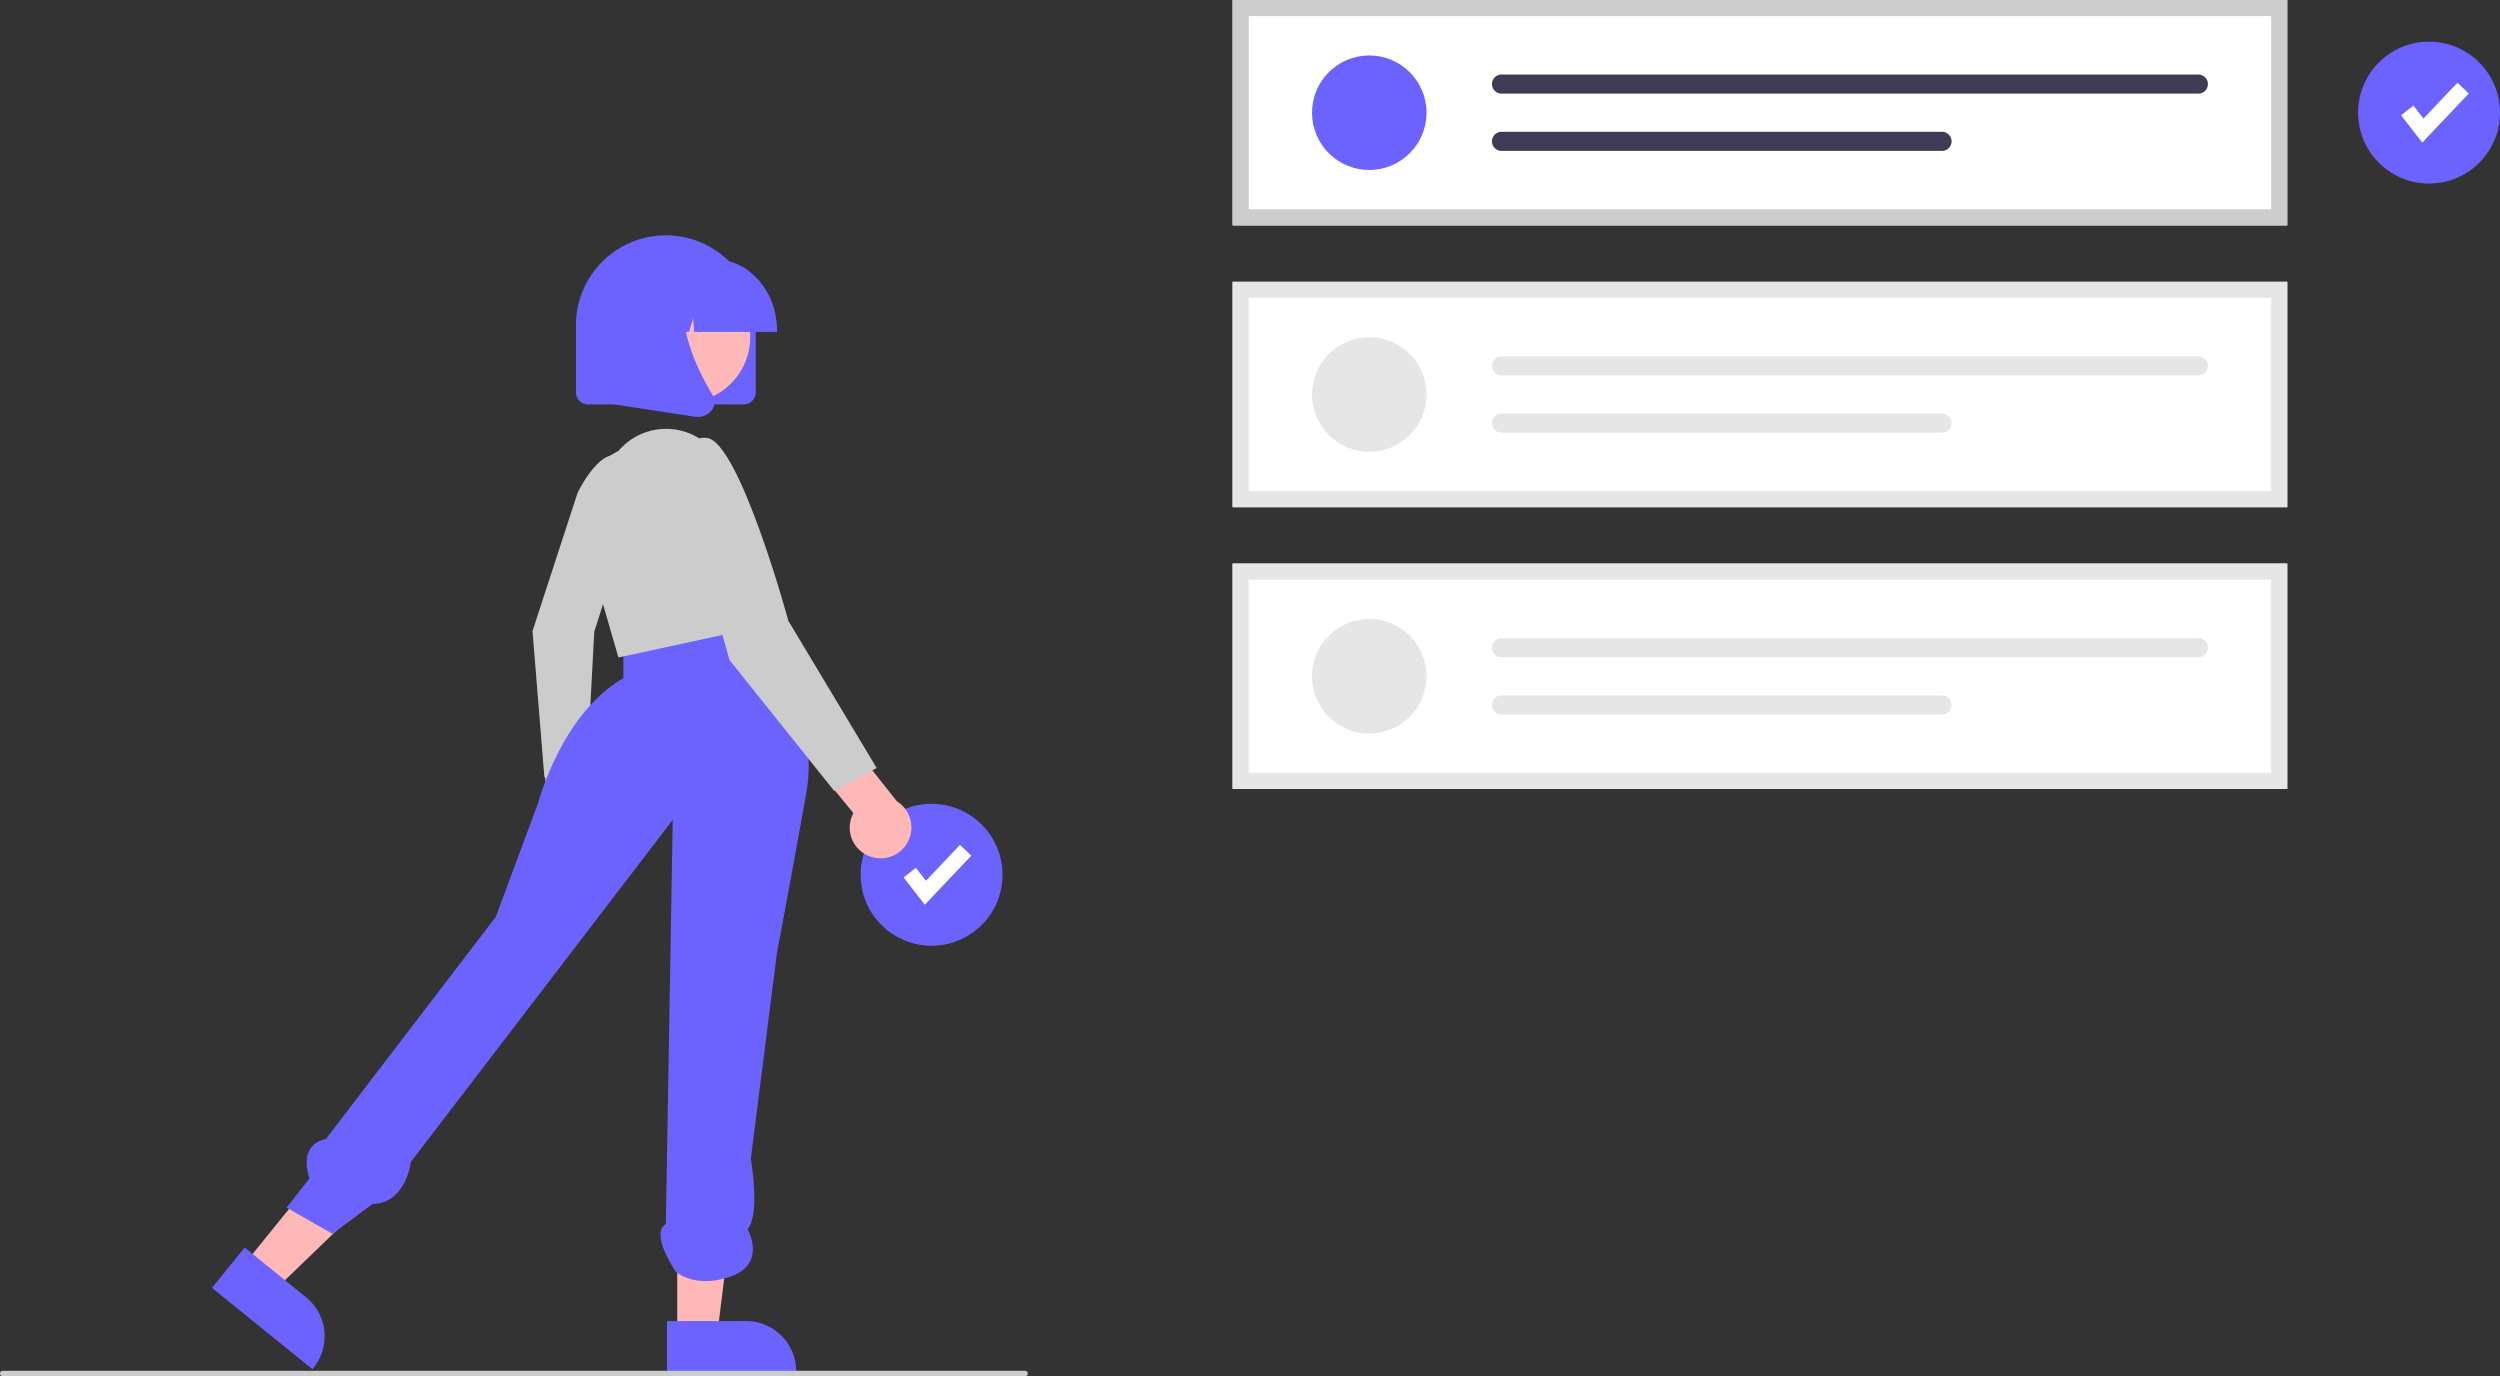 <svg id="a1a48bd0-b94d-454b-8aaf-a1478b85e7f7" data-name="Layer 1" xmlns="http://www.w3.org/2000/svg" width="931.563"
     height="512.801" viewBox="0 0 931.563 512.801">
    <rect x="0" y="0" width="931.563" height="512.801" fill="#333333" stroke="none"/>
    <circle cx="347.127" cy="325.964" r="26.436" fill="#6c63ff"/>
    <polygon
            points="344.607 337.123 336.695 326.95 341.296 323.371 345.043 328.188 357.699 314.827 361.932 318.837 344.607 337.123"
            fill="#fff"/>
    <path d="M986.018,278.199h-393v-84h393Z" transform="translate(-133.719 -194.199)" fill="#fff"/>
    <circle cx="510.223" cy="42" r="21.338" fill="#6c63ff"/>
    <path d="M693.224,221.973a3.556,3.556,0,0,0,0,7.113H952.883a3.556,3.556,0,0,0,0-7.113Z"
          transform="translate(-133.719 -194.199)" fill="#3f3d56"/>
    <path d="M693.224,243.312a3.556,3.556,0,0,0-.015,7.113H857.368a3.556,3.556,0,1,0,0-7.113Z"
          transform="translate(-133.719 -194.199)" fill="#3f3d56"/>
    <path d="M986.018,278.199h-393v-84h393Zm-387-6h381v-72h-381Z" transform="translate(-133.719 -194.199)"
          fill="#ccc"/>
    <path d="M986.018,383.199h-393v-84h393Z" transform="translate(-133.719 -194.199)" fill="#fff"/>
    <circle cx="510.223" cy="147" r="21.338" fill="#e6e6e6"/>
    <path d="M693.224,326.973a3.556,3.556,0,0,0,0,7.113H952.883a3.556,3.556,0,0,0,0-7.113Z"
          transform="translate(-133.719 -194.199)" fill="#e6e6e6"/>
    <path d="M693.224,348.312a3.556,3.556,0,0,0-.015,7.113H857.368a3.556,3.556,0,1,0,0-7.113Z"
          transform="translate(-133.719 -194.199)" fill="#e6e6e6"/>
    <path d="M986.018,383.199h-393v-84h393Zm-387-6h381v-72h-381Z" transform="translate(-133.719 -194.199)"
          fill="#e6e6e6"/>
    <path d="M986.018,488.199h-393v-84h393Z" transform="translate(-133.719 -194.199)" fill="#fff"/>
    <circle cx="510.223" cy="252" r="21.338" fill="#e6e6e6"/>
    <path d="M693.224,431.973a3.556,3.556,0,0,0,0,7.113H952.883a3.556,3.556,0,0,0,0-7.113Z"
          transform="translate(-133.719 -194.199)" fill="#e6e6e6"/>
    <path d="M693.224,453.312a3.556,3.556,0,0,0-.015,7.113H857.368a3.556,3.556,0,1,0,0-7.113Z"
          transform="translate(-133.719 -194.199)" fill="#e6e6e6"/>
    <path d="M986.018,488.199h-393v-84h393Zm-387-6h381v-72h-381Z" transform="translate(-133.719 -194.199)"
          fill="#e6e6e6"/>
    <path d="M334.477,508.128a9.979,9.979,0,0,1,3.225-14.958L335.618,470.461l13.491-4.632,2.492,32.111a10.033,10.033,0,0,1-17.125,10.189Z"
          transform="translate(-133.719 -194.199)" fill="#ffb8b8"/>
    <path d="M348.96,377.791s9.258-19.43,17.485-12.595-11.279,64.285-11.279,64.285l-2.967,55.771-15.635-1.563-4.421-54.336Z"
          transform="translate(-133.719 -194.199)" fill="#ccc"/>
    <polygon points="91.056 471.047 102.662 480.442 144.423 440.146 127.294 426.28 91.056 471.047" fill="#ffb8b8"/>
    <path d="M224.881,659.06l22.857,18.502.001.001a18.742,18.742,0,0,1,2.774,26.357l-.383.473-37.424-30.294Z"
          transform="translate(-133.719 -194.199)" fill="#6c63ff"/>
    <polygon points="252.357 497.127 267.289 497.127 274.393 439.53 252.354 439.531 252.357 497.127" fill="#ffb8b8"/>
    <path d="M382.266,686.451l29.407-.001h.001a18.742,18.742,0,0,1,18.741,18.74v.609l-48.148.002Z"
          transform="translate(-133.719 -194.199)" fill="#6c63ff"/>
    <path d="M412.277,421.309s28.014,34.104,21.924,68.208-10.962,59.682-10.962,59.682l-9.744,76.734s3.654,20.898-1.218,26.283c0,0,7.308,12.693-6.09,17.565s-20.627-1.683-20.627-1.683-9.823-14.151-3.733-17.805l2.565-150.588L286.824,627.15s-1.793,15.503-14.295,15.668l-14.937,11.128-17.052-9.744,8.526-10.962s-4.872-12.18,6.09-14.616l63.336-82.824,15.834-42.63s8.526-32.886,31.668-46.284V432.631Z"
          transform="translate(-133.719 -194.199)" fill="#6c63ff"/>
    <path d="M364.167,362.236l0,0a23.258,23.258,0,0,1,30.656-4.328l1.012.675,0,0A89.778,89.778,0,0,1,416.851,401.853l4.561,24.937L364.167,439.19l-13.42-46.284a26.149,26.149,0,0,1,13.42-30.67Z"
          transform="translate(-133.719 -194.199)" fill="#ccc"/>
    <path d="M458.218,513.43a11.421,11.421,0,0,1-6.515-16.256l-16.514-20.21L445.023,463.933l22.92,28.869a11.483,11.483,0,0,1-9.725,20.628Z"
          transform="translate(-133.719 -194.199)" fill="#ffb8b8"/>
    <path d="M388.526,380.506s-3.654-24.36,8.526-23.142,30.45,68.208,30.45,68.208L460.388,480.382l-15.834,8.526-38.976-48.72Z"
          transform="translate(-133.719 -194.199)" fill="#ccc"/>
    <path d="M410.831,344.893h-58a4.505,4.505,0,0,1-4.5-4.5v-25a33.5,33.5,0,0,1,67,0v25A4.505,4.505,0,0,1,410.831,344.893Z"
          transform="translate(-133.719 -194.199)" fill="#6c63ff"/>
    <circle cx="254.996" cy="125.551" r="24.561" fill="#ffb8b8"/>
    <path d="M423.256,317.893H392.346l-.317-5.092-1.585,5.092h-4.759l-.628-10.092-3.141,10.092h-9.209v-.5c0-14.612,10.361-26.5,23.096-26.5h4.358c12.735,0,23.096,11.888,23.096,26.5Z"
          transform="translate(-133.719 -194.199)" fill="#6c63ff"/>
    <path d="M393.626,349.56a7.436,7.436,0,0,1-1.128-.087l-36.791-5.667V305.486a14.76,14.76,0,0,1,14.76-14.76h25.74l-1.003,1.021C381.253,305.95,391.763,328.98,399.269,341.444a4.912,4.912,0,0,1-.499,5.821A6.684,6.684,0,0,1,393.626,349.56Z"
          transform="translate(-133.719 -194.199)" fill="#6c63ff"/>
    <circle cx="905.127" cy="41.964" r="26.436" fill="#6c63ff"/>
    <polygon
            points="902.607 53.123 894.695 42.95 899.296 39.371 903.043 44.188 915.699 30.827 919.932 34.837 902.607 53.123"
            fill="#fff"/>
    <path d="M515.718,707h-381a1,1,0,1,1,0-2h381a1,1,0,0,1,0,2Z" transform="translate(-133.719 -194.199)"
          fill="#ccc"/>
</svg>